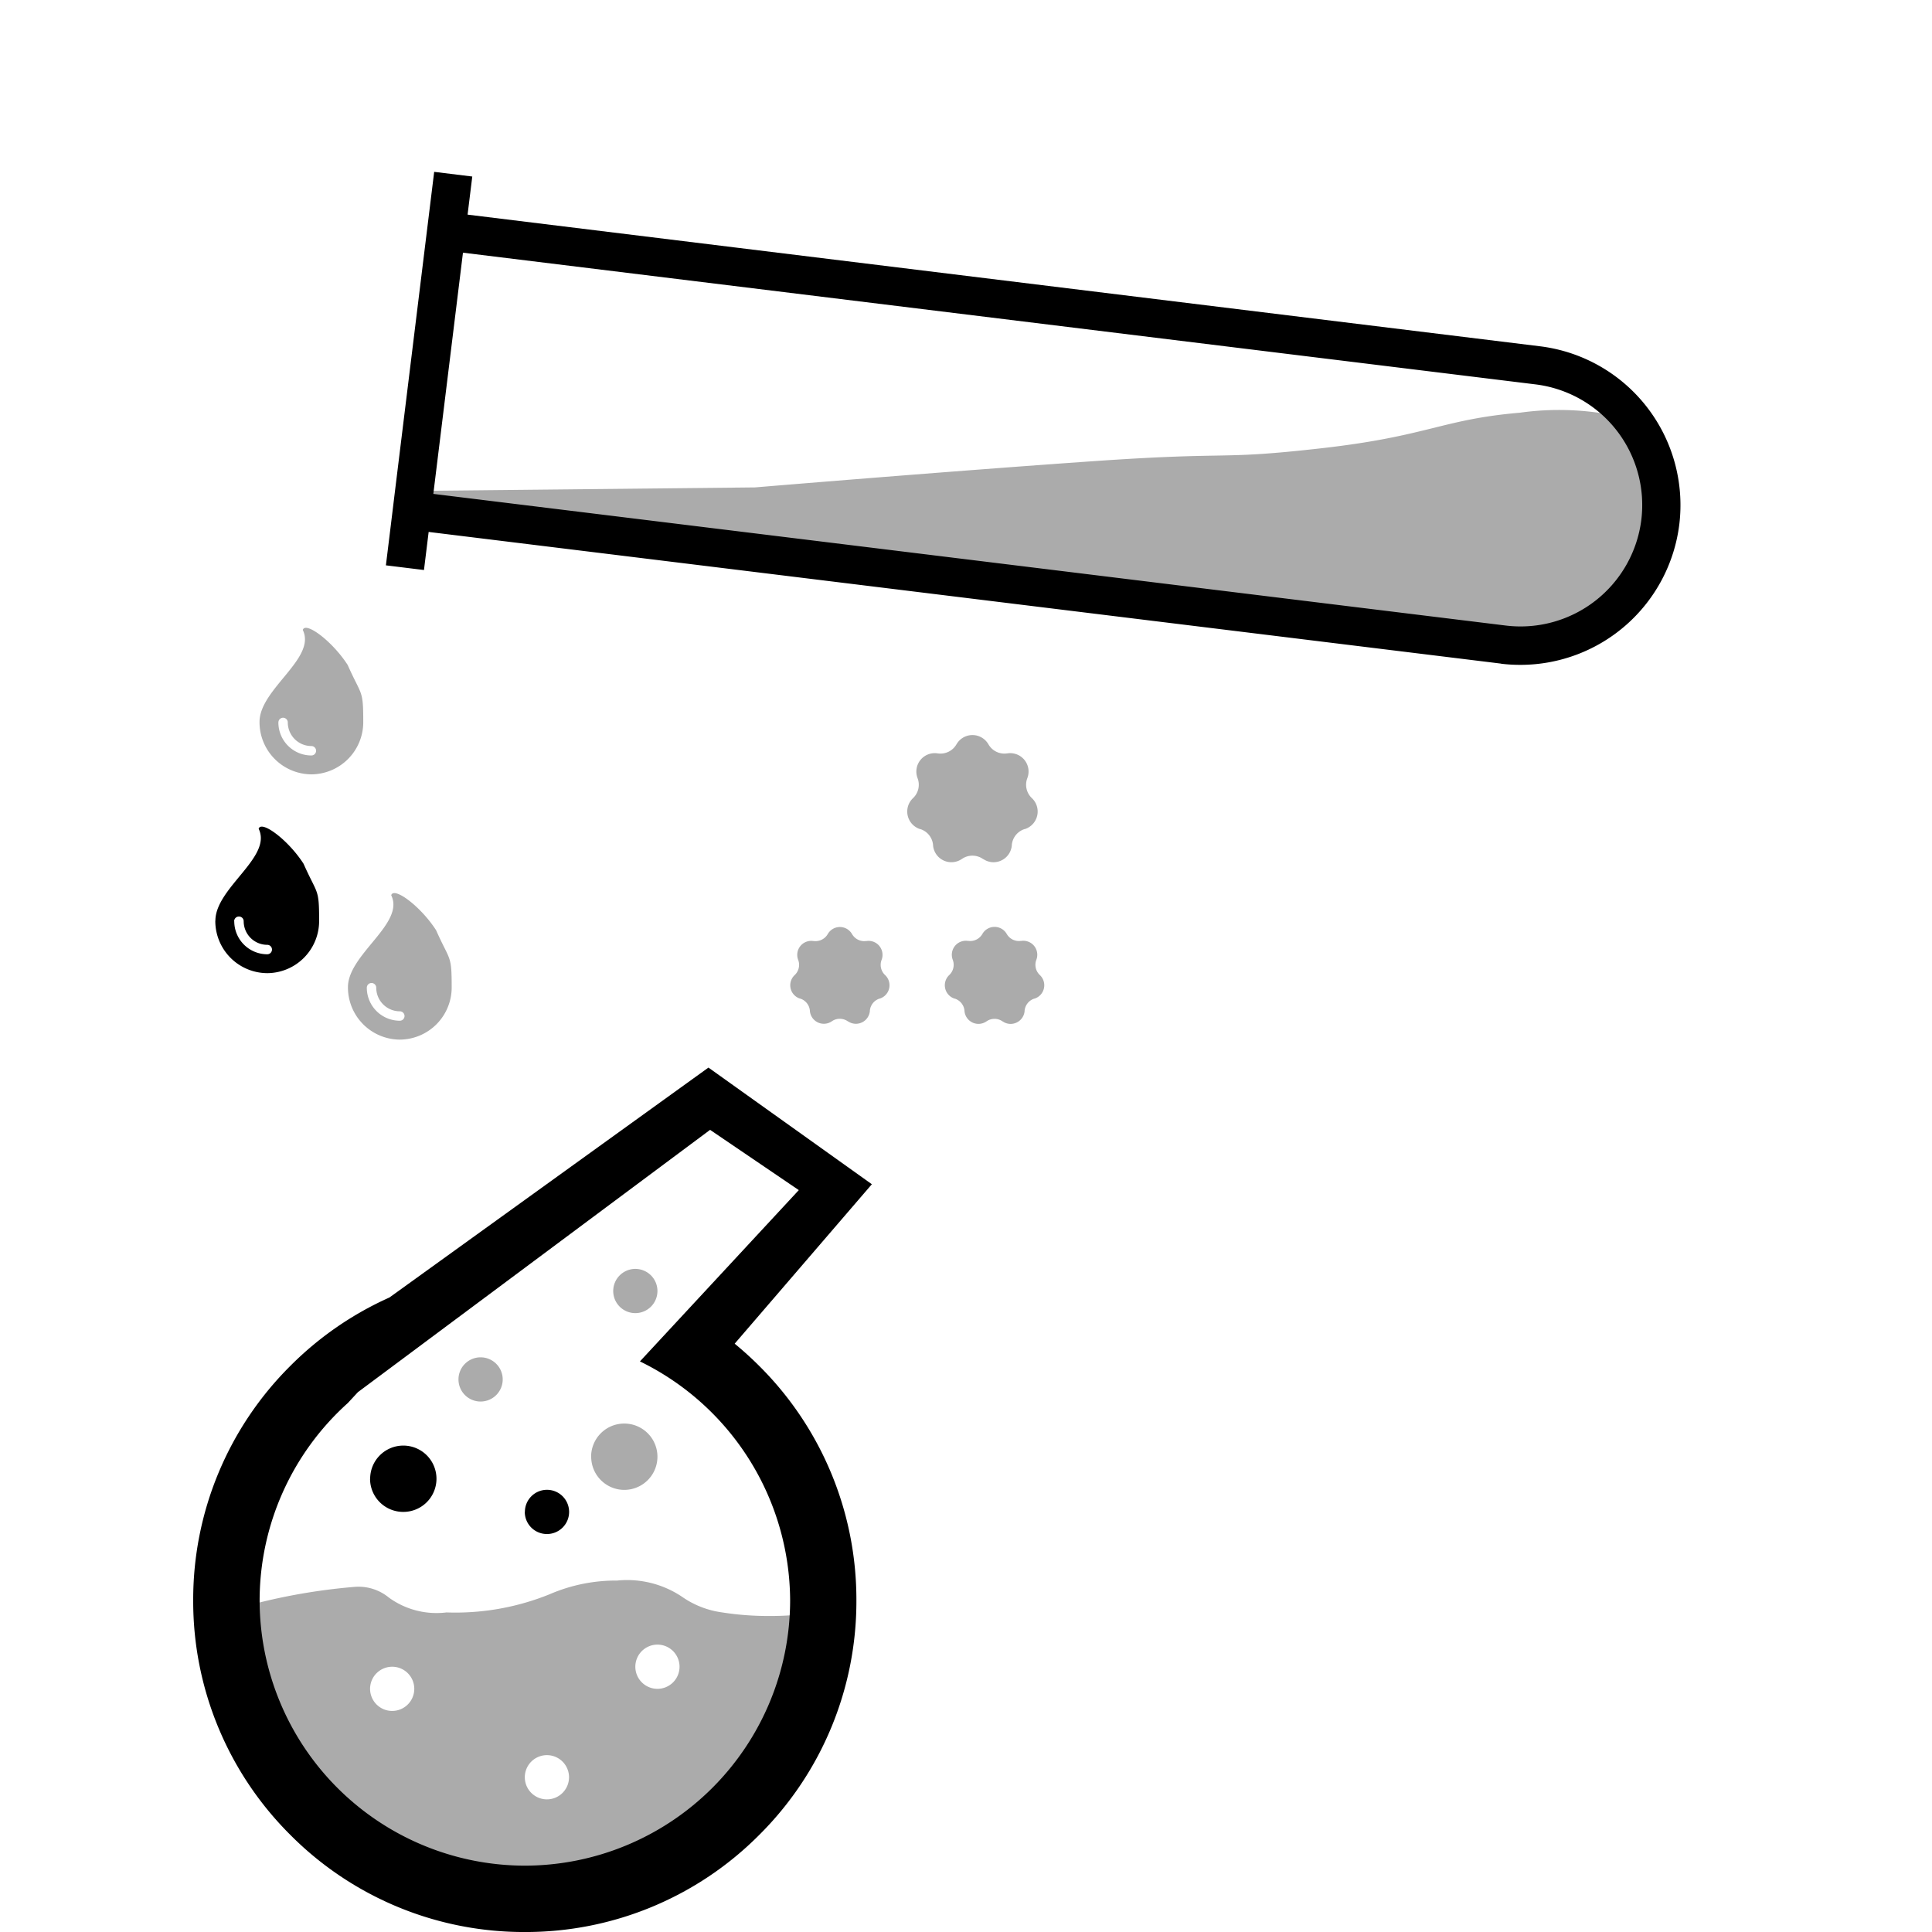 <svg xmlns="http://www.w3.org/2000/svg" xmlns:xlink="http://www.w3.org/1999/xlink" width="100" height="100" viewBox="0 0 100 100"><defs><clipPath id="b"><rect width="100" height="100"/></clipPath></defs><g id="a" clip-path="url(#b)"><path d="M-4132.906-1482.626h-5.608l-4.936-1.873-4.263-3.736-2.244-4.342-1.043-4.488a31.176,31.176,0,0,1,6.761-1.323,2.474,2.474,0,0,1,1.767.555,4.2,4.2,0,0,0,2.982.768,12.992,12.992,0,0,0,5.34-.941,8.624,8.624,0,0,1,3.488-.708,5.1,5.1,0,0,1,3.363.838,4.734,4.734,0,0,0,2.089.812,15.305,15.305,0,0,0,2.41.183,15.536,15.536,0,0,0,2.461-.183l-1.045,6.361-2.848,3.658-4.263,3.074-4.41,1.346Zm-2.53-5.908a1.145,1.145,0,0,0,1.144,1.145,1.146,1.146,0,0,0,1.145-1.145,1.145,1.145,0,0,0-1.145-1.144A1.144,1.144,0,0,0-4135.436-1488.533Zm-8.009-4.576a1.145,1.145,0,0,0,1.144,1.144,1.145,1.145,0,0,0,1.144-1.144,1.144,1.144,0,0,0-1.144-1.144A1.145,1.145,0,0,0-4143.445-1493.11Zm13.73-1.144a1.145,1.145,0,0,0,1.144,1.144,1.145,1.145,0,0,0,1.144-1.144,1.145,1.145,0,0,0-1.144-1.145A1.145,1.145,0,0,0-4129.715-1494.254Zm-2.289-10.871a1.715,1.715,0,0,1,1.716-1.716,1.716,1.716,0,0,1,1.717,1.716,1.717,1.717,0,0,1-1.717,1.717A1.716,1.716,0,0,1-4132-1505.125Zm-6.865-4a1.143,1.143,0,0,1,1.144-1.144,1.144,1.144,0,0,1,1.145,1.144,1.144,1.144,0,0,1-1.145,1.144A1.143,1.143,0,0,1-4138.869-1509.129Zm8.009-4.576a1.145,1.145,0,0,1,1.144-1.145,1.145,1.145,0,0,1,1.145,1.145,1.145,1.145,0,0,1-1.145,1.144A1.144,1.144,0,0,1-4130.86-1513.706Zm-13.73-15.729c0-1.7,2.961-3.291,2.239-4.757.138-.459,1.535.58,2.325,1.814.719,1.623.805,1.239.805,2.943a2.7,2.7,0,0,1-2.685,2.716A2.7,2.7,0,0,1-4144.59-1529.434Zm.976.031a1.71,1.71,0,0,0,1.708,1.708.244.244,0,0,0,.244-.244.244.244,0,0,0-.244-.244,1.222,1.222,0,0,1-1.22-1.221.244.244,0,0,0-.245-.244A.244.244,0,0,0-4143.614-1529.4Zm32.92,1.752-.031-.021a.722.722,0,0,0-.8,0l-.032.021a.726.726,0,0,1-1.121-.544v-.016a.727.727,0,0,0-.5-.628l-.012,0a.726.726,0,0,1-.277-1.221.727.727,0,0,0,.181-.789h0a.726.726,0,0,1,.776-.979l.029,0a.724.724,0,0,0,.72-.345l.017-.028a.726.726,0,0,1,1.244,0l.017.028a.723.723,0,0,0,.72.345l.029,0a.725.725,0,0,1,.775.979h0a.727.727,0,0,0,.181.789.726.726,0,0,1-.276,1.221l-.013,0a.726.726,0,0,0-.5.628l0,.016a.727.727,0,0,1-.725.664A.718.718,0,0,1-4110.694-1527.651Zm-8.01-.005-.031-.021a.725.725,0,0,0-.795,0l-.031.021a.725.725,0,0,1-1.119-.542v-.017a.726.726,0,0,0-.5-.626l-.011,0a.723.723,0,0,1-.276-1.218.725.725,0,0,0,.18-.787v0a.724.724,0,0,1,.775-.976l.028,0a.725.725,0,0,0,.719-.345l.017-.027a.723.723,0,0,1,1.241,0l.017.027a.724.724,0,0,0,.719.345l.029,0a.724.724,0,0,1,.774.976v0a.723.723,0,0,0,.18.787.724.724,0,0,1-.276,1.218l-.012,0a.724.724,0,0,0-.5.626v.017a.725.725,0,0,1-.724.661A.719.719,0,0,1-4118.7-1527.656Zm7-8.4-.042-.028a.956.956,0,0,0-1.045,0l-.042.028a.953.953,0,0,1-1.472-.713l0-.022a.952.952,0,0,0-.661-.824l-.014,0a.954.954,0,0,1-.364-1.6.952.952,0,0,0,.237-1.036v0a.953.953,0,0,1,1.019-1.285l.038.005a.952.952,0,0,0,.946-.453l.022-.036a.952.952,0,0,1,1.632,0l.022.036a.95.95,0,0,0,.946.453l.038-.005a.951.951,0,0,1,1.018,1.285v0a.951.951,0,0,0,.238,1.036.954.954,0,0,1-.364,1.6l-.016,0a.954.954,0,0,0-.661.824l0,.022a.953.953,0,0,1-.951.87A.941.941,0,0,1-4111.7-1536.057Zm-37.463-7.108c0-1.7,2.959-3.291,2.239-4.757.136-.459,1.534.58,2.325,1.814.719,1.623.805,1.239.805,2.943a2.7,2.7,0,0,1-2.685,2.716A2.7,2.7,0,0,1-4149.167-1543.165Zm.976.031a1.71,1.71,0,0,0,1.708,1.708.244.244,0,0,0,.244-.244.244.244,0,0,0-.244-.244,1.223,1.223,0,0,1-1.221-1.221.244.244,0,0,0-.244-.244A.244.244,0,0,0-4148.19-1543.133Zm60-4.487c-.818-.129-43.088-5.339-43.088-5.339-.256-.127-9.606-1.192-9.606-1.192l-.137-.968,17.5-.181s10.229-.852,17.57-1.361,6.281-.043,11.79-.67,6.168-1.486,10.243-1.837a14.609,14.609,0,0,1,6.055.43l1.238,3.256-.238,3.863-1.04,1.722-2.62,1.885-1.41.7a14.906,14.906,0,0,0-2.985.209Z" transform="translate(4162.6 1580.524)" opacity="0.33"/><path d="M-4145.973-1477.926a17.052,17.052,0,0,1-5.027-12.137,17.052,17.052,0,0,1,5.027-12.137,17.109,17.109,0,0,1,5.13-3.541l16.512-11.9,8.458,6.038-7.1,8.253c.444.365.872.753,1.271,1.152a17.051,17.051,0,0,1,5.029,12.137,17.045,17.045,0,0,1-5.029,12.137,17.044,17.044,0,0,1-12.135,5.026A17.042,17.042,0,0,1-4145.973-1477.926Zm3.5-22.917-.525.566a13.754,13.754,0,0,0-4.564,10.214,13.746,13.746,0,0,0,13.729,13.73,13.747,13.747,0,0,0,13.73-13.73,13.826,13.826,0,0,0-7.774-12.37l8.223-8.866-4.592-3.119Zm8.641,6.2a1.144,1.144,0,0,1,1.144-1.144,1.145,1.145,0,0,1,1.145,1.144,1.145,1.145,0,0,1-1.145,1.145A1.144,1.144,0,0,1-4133.837-1494.639Zm-8.009-1.716a1.717,1.717,0,0,1,1.717-1.717,1.717,1.717,0,0,1,1.716,1.717,1.716,1.716,0,0,1-1.716,1.716A1.716,1.716,0,0,1-4141.846-1496.355Zm-8.01-28.887c0-1.7,2.961-3.291,2.239-4.756.138-.459,1.536.58,2.325,1.813.72,1.623.805,1.239.805,2.943a2.7,2.7,0,0,1-2.685,2.717A2.7,2.7,0,0,1-4149.856-1525.242Zm.976.032a1.711,1.711,0,0,0,1.708,1.708.245.245,0,0,0,.245-.245.244.244,0,0,0-.245-.244,1.221,1.221,0,0,1-1.22-1.22.244.244,0,0,0-.244-.245A.245.245,0,0,0-4148.88-1525.21Zm65.58-13.335-55.518-6.817-.242,1.971-1.971-.242.242-1.971.24-1.97h0l1.533-12.484.242-1.971.242-1.971,1.972.242-.243,1.972,55.518,6.816a8.283,8.283,0,0,1,7.2,9.221,8.289,8.289,0,0,1-8.208,7.267A8.31,8.31,0,0,1-4083.3-1538.544Zm-55.276-8.786,55.518,6.815a6.3,6.3,0,0,0,7.008-5.475,6.294,6.294,0,0,0-5.474-7.008l-55.518-6.817Z" transform="translate(4161 1572.899)"/></g></svg>